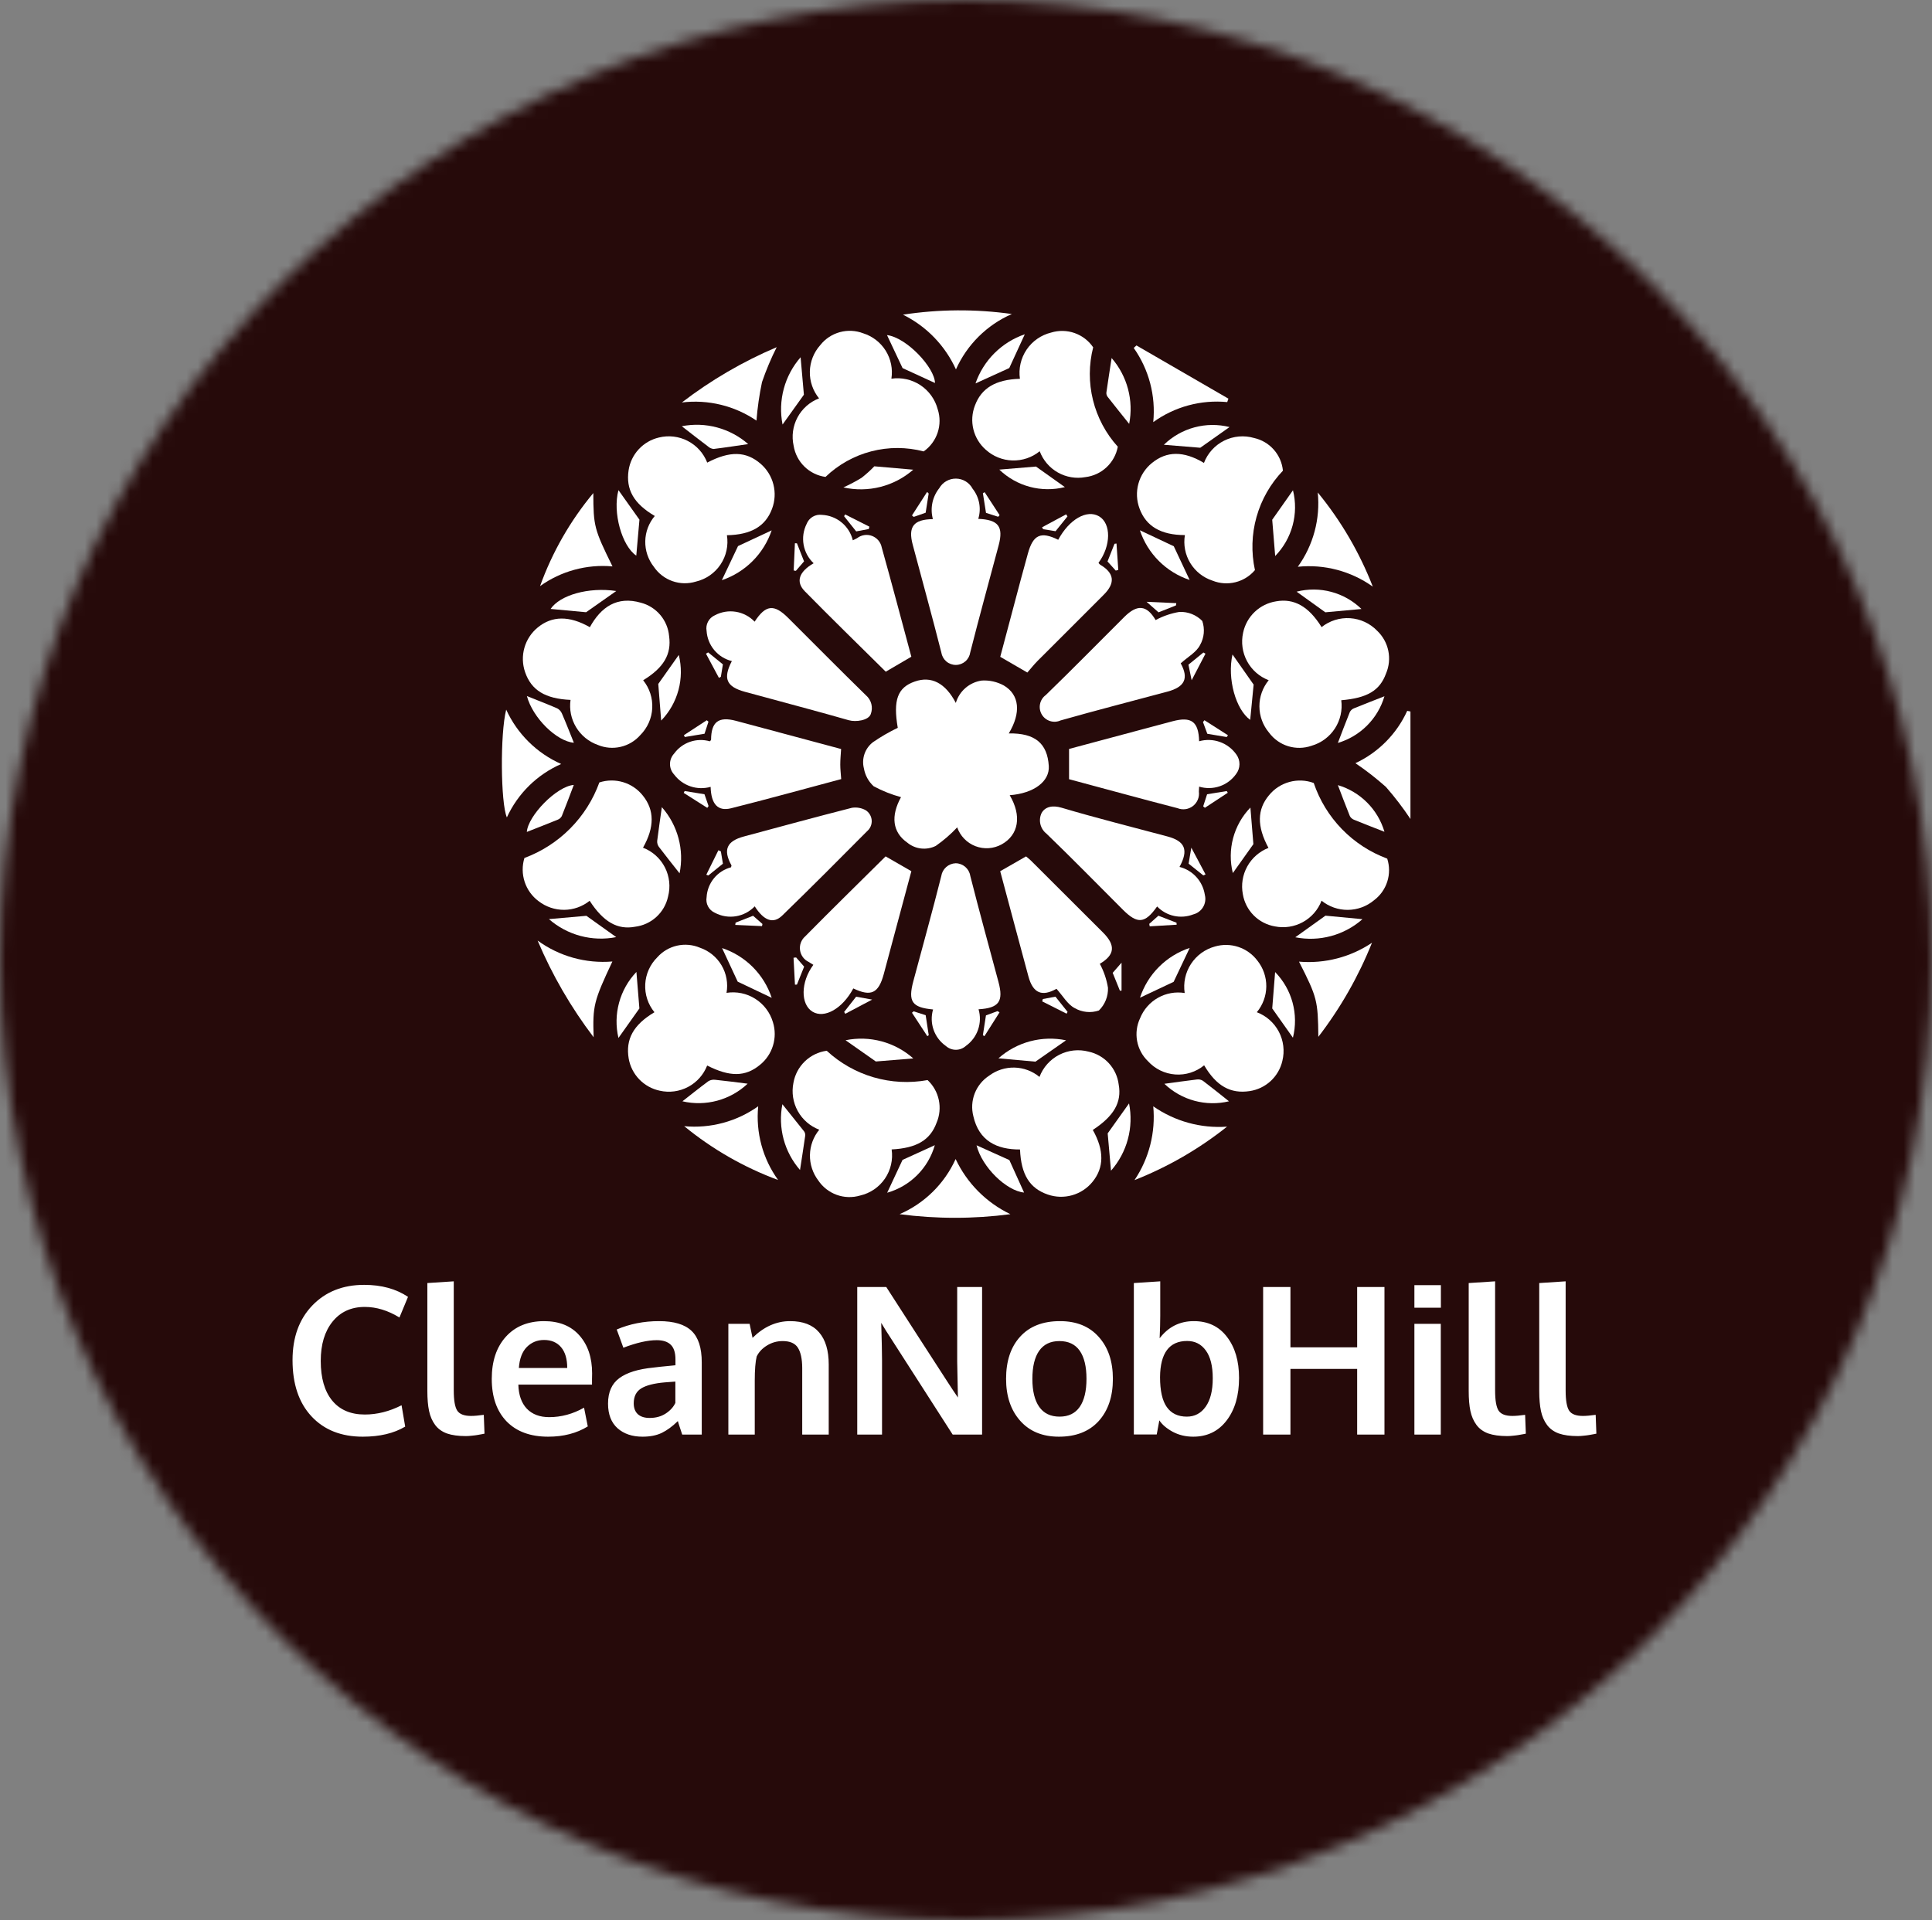 <svg width="171" height="170" viewBox="0 0 171 170" fill="none" xmlns="http://www.w3.org/2000/svg">
<rect x="0" y="0" width="171" height="170" fill="#808080" stroke="none"/>
<mask id="mask0" mask-type="alpha" maskUnits="userSpaceOnUse" x="0" y="0" width="171" height="170">
<ellipse cx="85.5" cy="85" rx="85.5" ry="85" fill="#C4C4C4"/>
</mask>
<g mask="url(#mask0)">
<ellipse cx="83.729" cy="83.79" rx="86.729" ry="86.091" fill="#C4C4C4"/>
<path d="M171.325 -75H-3V226H171.325V-75Z" fill="#260A0A"/>
<path d="M32.108 127.187C30.2 127.187 28.686 126.587 27.569 125.386C26.451 124.185 25.892 122.526 25.892 120.409C25.892 118.399 26.475 116.788 27.64 115.575C28.811 114.356 30.342 113.746 32.233 113.746C33.761 113.746 35.055 114.1 36.113 114.808L35.355 116.636C34.338 116.012 33.315 115.7 32.287 115.7C31.086 115.7 30.134 116.134 29.433 117.002C28.737 117.864 28.389 119.023 28.389 120.48C28.389 121.991 28.725 123.159 29.397 123.985C30.075 124.812 31.038 125.225 32.287 125.225C33.381 125.225 34.466 124.952 35.542 124.405L35.863 126.295C34.864 126.89 33.613 127.187 32.108 127.187ZM41.233 127.134C40.561 127.134 40.002 127.056 39.556 126.902C39.116 126.741 38.768 126.489 38.512 126.144C38.257 125.799 38.078 125.389 37.977 124.913C37.876 124.437 37.825 123.846 37.825 123.138V113.586L40.162 113.434V123.094C40.162 123.974 40.266 124.571 40.474 124.886C40.682 125.195 41.087 125.35 41.687 125.35C41.985 125.35 42.362 125.317 42.82 125.252L42.883 126.92C42.877 126.92 42.802 126.935 42.66 126.964C42.523 126.994 42.389 127.018 42.258 127.036C42.133 127.059 41.973 127.08 41.776 127.098C41.58 127.122 41.399 127.134 41.233 127.134ZM48.519 127.187C46.944 127.187 45.716 126.735 44.836 125.832C43.962 124.922 43.525 123.667 43.525 122.068C43.525 120.51 43.938 119.27 44.764 118.349C45.591 117.427 46.718 116.963 48.145 116.957C49.494 116.957 50.541 117.379 51.284 118.224C52.033 119.068 52.408 120.189 52.408 121.586C52.408 121.687 52.405 121.851 52.399 122.077C52.399 122.303 52.399 122.469 52.399 122.576H45.879C45.903 123.492 46.153 124.202 46.628 124.708C47.11 125.207 47.77 125.457 48.608 125.457C49.679 125.457 50.707 125.178 51.694 124.619L52.024 126.278C51.043 126.884 49.875 127.187 48.519 127.187ZM45.924 121.105H50.205C50.205 120.308 50.024 119.695 49.661 119.267C49.298 118.839 48.796 118.625 48.154 118.625C47.553 118.625 47.045 118.833 46.628 119.249C46.218 119.666 45.983 120.284 45.924 121.105ZM56.867 127.187C55.958 127.187 55.22 126.938 54.656 126.438C54.097 125.933 53.817 125.207 53.817 124.262C53.817 123.245 54.15 122.493 54.816 122.005C55.482 121.512 56.487 121.2 57.831 121.069C58.015 121.045 58.214 121.021 58.428 120.998C58.642 120.974 58.883 120.95 59.151 120.926C59.418 120.902 59.629 120.882 59.784 120.864V120.346C59.784 119.752 59.647 119.321 59.374 119.053C59.1 118.78 58.684 118.643 58.125 118.643C57.328 118.643 56.344 118.866 55.173 119.312C55.167 119.294 55.069 119.023 54.879 118.5C54.688 117.977 54.59 117.709 54.584 117.698C55.738 117.204 56.986 116.957 58.33 116.957C59.65 116.957 60.61 117.246 61.211 117.822C61.812 118.393 62.112 119.321 62.112 120.605V127H60.382C60.376 126.976 60.31 126.777 60.185 126.402C60.06 126.028 59.998 125.829 59.998 125.805C59.51 126.281 59.032 126.631 58.562 126.857C58.098 127.077 57.533 127.187 56.867 127.187ZM57.501 125.528C58.042 125.528 58.511 125.401 58.91 125.145C59.314 124.883 59.602 124.568 59.775 124.199V122.309C59.757 122.309 59.6 122.321 59.302 122.344C59.011 122.368 58.853 122.38 58.83 122.38C57.884 122.463 57.191 122.642 56.751 122.915C56.311 123.189 56.091 123.629 56.091 124.235C56.091 124.651 56.213 124.972 56.457 125.198C56.701 125.418 57.049 125.528 57.501 125.528ZM64.466 127V117.198H66.348L66.607 118.438C67.606 117.451 68.715 116.957 69.934 116.957C71.075 116.957 71.928 117.287 72.493 117.947C73.064 118.601 73.35 119.553 73.35 120.801V127H71.004V121.087C70.998 120.296 70.87 119.704 70.62 119.312C70.371 118.919 69.922 118.723 69.274 118.723C68.768 118.723 68.305 118.854 67.882 119.116C67.466 119.371 67.163 119.695 66.973 120.088C66.86 120.552 66.803 121.265 66.803 122.228V127H64.466ZM75.874 127V113.934H78.442C78.906 114.659 79.849 116.122 81.27 118.322C82.691 120.522 83.556 121.86 83.865 122.335C83.954 122.472 84.106 122.704 84.32 123.031C84.54 123.352 84.695 123.581 84.784 123.718C84.742 121.678 84.721 120.62 84.721 120.543V113.934H86.924V127H84.32L78.424 117.813L77.996 117.109C78.044 118.679 78.068 119.782 78.068 120.418V127H75.874ZM93.783 125.412C94.574 125.412 95.168 125.124 95.567 124.547C95.965 123.971 96.164 123.144 96.164 122.068C96.164 120.98 95.965 120.15 95.567 119.579C95.168 119.009 94.568 118.723 93.765 118.723C92.974 118.723 92.377 119.012 91.972 119.588C91.574 120.159 91.375 120.989 91.375 122.077C91.375 123.147 91.577 123.971 91.981 124.547C92.386 125.124 92.986 125.412 93.783 125.412ZM93.721 127.187C92.27 127.187 91.128 126.718 90.296 125.778C89.463 124.839 89.047 123.602 89.047 122.068C89.047 120.486 89.463 119.241 90.296 118.331C91.128 117.415 92.302 116.957 93.819 116.957C95.281 116.957 96.426 117.424 97.252 118.358C98.085 119.285 98.501 120.522 98.501 122.068C98.501 123.632 98.082 124.877 97.243 125.805C96.405 126.726 95.231 127.187 93.721 127.187ZM105.609 127.187C104.943 127.187 104.337 127.042 103.79 126.75C103.249 126.453 102.856 126.117 102.613 125.742L102.381 126.991H100.356V113.586L102.693 113.434V116.467C102.693 117.055 102.675 117.724 102.639 118.473C103.412 117.463 104.42 116.957 105.663 116.957C106.912 116.957 107.89 117.421 108.597 118.349C109.311 119.276 109.668 120.489 109.668 121.988C109.668 123.545 109.299 124.803 108.562 125.76C107.83 126.712 106.846 127.187 105.609 127.187ZM105.048 125.412C105.743 125.412 106.299 125.118 106.715 124.529C107.132 123.941 107.34 123.105 107.34 122.023C107.34 120.935 107.135 120.112 106.724 119.553C106.32 118.994 105.77 118.714 105.074 118.714C103.493 118.714 102.693 119.782 102.675 121.916C102.675 123.117 102.874 124 103.273 124.565C103.671 125.13 104.263 125.412 105.048 125.412ZM111.799 127V113.934H114.216V119.276H120.121V113.934H122.538V127H120.121V121.185H114.216V127H111.799ZM125.187 127V117.198H127.523V127H125.187ZM125.187 115.771V113.773H127.532V115.771H125.187ZM133.401 127.134C132.729 127.134 132.17 127.056 131.724 126.902C131.284 126.741 130.936 126.489 130.681 126.144C130.425 125.799 130.247 125.389 130.145 124.913C130.044 124.437 129.994 123.846 129.994 123.138V113.586L132.331 113.434V123.094C132.331 123.974 132.435 124.571 132.643 124.886C132.851 125.195 133.255 125.35 133.856 125.35C134.153 125.35 134.531 125.317 134.988 125.252L135.051 126.92C135.045 126.92 134.971 126.935 134.828 126.964C134.691 126.994 134.557 127.018 134.427 127.036C134.302 127.059 134.141 127.08 133.945 127.098C133.749 127.122 133.567 127.134 133.401 127.134ZM139.644 127.134C138.972 127.134 138.413 127.056 137.967 126.902C137.527 126.741 137.18 126.489 136.924 126.144C136.668 125.799 136.49 125.389 136.389 124.913C136.288 124.437 136.237 123.846 136.237 123.138V113.586L138.574 113.434V123.094C138.574 123.974 138.678 124.571 138.886 124.886C139.094 125.195 139.498 125.35 140.099 125.35C140.396 125.35 140.774 125.317 141.232 125.252L141.294 126.92C141.288 126.92 141.214 126.935 141.071 126.964C140.934 126.994 140.801 127.018 140.67 127.036C140.545 127.059 140.384 127.08 140.188 127.098C139.992 127.122 139.811 127.134 139.644 127.134Z" fill="white"/>
<path d="M89.286 64.928C91.605 64.888 92.7 65.799 92.828 67.813C92.914 69.185 91.5 70.236 89.368 70.398C90.448 72.222 90.17 73.913 88.651 74.754C88.299 74.946 87.91 75.06 87.511 75.087C87.111 75.114 86.71 75.053 86.336 74.91C85.962 74.766 85.624 74.543 85.345 74.255C85.066 73.968 84.853 73.623 84.721 73.245C84.148 73.858 83.511 74.409 82.822 74.888C82.417 75.088 81.962 75.167 81.513 75.114C81.065 75.061 80.641 74.878 80.294 74.588C78.984 73.668 78.832 72.231 79.748 70.57C78.909 70.342 78.098 70.02 77.331 69.609C76.874 69.192 76.569 68.635 76.464 68.025C76.355 67.601 76.374 67.154 76.517 66.74C76.661 66.327 76.923 65.965 77.271 65.7C77.968 65.222 78.699 64.798 79.46 64.432C79.04 61.984 79.434 60.861 80.971 60.333C82.42 59.822 83.678 60.46 84.599 62.229C84.752 61.712 85.05 61.251 85.459 60.899C85.867 60.548 86.368 60.321 86.902 60.247C87.575 60.207 88.245 60.357 88.837 60.678C90.248 61.503 90.386 63.105 89.286 64.928Z" fill="white"/>
<path d="M92.024 39.947C91.343 40.5 90.486 40.789 89.609 40.764C88.733 40.739 87.894 40.4 87.245 39.81C86.705 39.334 86.324 38.705 86.153 38.006C85.982 37.307 86.03 36.573 86.29 35.902C86.859 34.362 88.125 33.596 90.273 33.535C90.142 32.631 90.352 31.71 90.863 30.953C91.374 30.196 92.15 29.657 93.037 29.441C93.715 29.234 94.442 29.249 95.111 29.484C95.779 29.719 96.356 30.161 96.756 30.747C96.365 32.279 96.359 33.885 96.74 35.421C97.12 36.956 97.874 38.374 98.936 39.547C98.806 40.243 98.458 40.88 97.941 41.365C97.424 41.849 96.766 42.156 96.062 42.239C95.227 42.392 94.365 42.245 93.627 41.827C92.889 41.408 92.322 40.742 92.024 39.947Z" fill="white"/>
<path d="M116.97 79.736C116.661 80.542 116.077 81.213 115.321 81.629C114.565 82.046 113.686 82.182 112.839 82.012C112.129 81.89 111.475 81.55 110.966 81.039C110.458 80.529 110.121 79.872 110.003 79.162C109.843 78.321 109.982 77.451 110.396 76.702C110.811 75.953 111.474 75.373 112.272 75.062C111.237 73.149 111.261 71.662 112.324 70.394C112.789 69.826 113.42 69.417 114.129 69.224C114.837 69.03 115.588 69.062 116.278 69.316C116.795 70.846 117.647 72.241 118.772 73.4C119.898 74.559 121.268 75.451 122.782 76.013C122.996 76.673 122.998 77.383 122.788 78.044C122.578 78.705 122.167 79.284 121.612 79.7C120.962 80.243 120.144 80.543 119.297 80.55C118.451 80.556 117.628 80.269 116.97 79.736Z" fill="white"/>
<path d="M112.292 60.219C111.472 59.907 110.792 59.309 110.376 58.536C109.961 57.764 109.837 56.867 110.028 56.01C110.175 55.306 110.533 54.663 111.055 54.167C111.576 53.671 112.237 53.346 112.948 53.235C114.529 52.953 115.829 53.676 116.973 55.517C117.686 54.949 118.586 54.668 119.495 54.728C120.405 54.788 121.26 55.185 121.892 55.842C122.394 56.318 122.738 56.936 122.878 57.613C123.018 58.29 122.947 58.994 122.674 59.63C122.125 61.139 121.007 61.798 118.714 61.991C118.832 62.866 118.632 63.754 118.15 64.494C117.668 65.234 116.936 65.775 116.088 66.02C115.419 66.254 114.693 66.268 114.015 66.06C113.338 65.852 112.745 65.432 112.324 64.862C111.777 64.213 111.475 63.394 111.469 62.546C111.463 61.698 111.754 60.875 112.292 60.219Z" fill="white"/>
<path d="M96.723 100.031C97.743 101.839 97.727 103.372 96.692 104.633C96.228 105.201 95.601 105.612 94.896 105.812C94.19 106.012 93.441 105.992 92.747 105.753C91.139 105.206 90.373 103.989 90.281 101.761C88.221 101.774 86.644 100.996 86.152 98.82C85.978 98.149 86.02 97.44 86.272 96.794C86.524 96.149 86.973 95.599 87.555 95.223C88.202 94.741 88.993 94.49 89.799 94.511C90.606 94.532 91.382 94.823 92.004 95.338C92.323 94.491 92.945 93.793 93.75 93.38C94.554 92.966 95.484 92.867 96.358 93.101C97.049 93.251 97.677 93.612 98.153 94.135C98.629 94.657 98.931 95.316 99.016 96.018C99.298 97.587 98.591 98.808 96.723 100.031Z" fill="white"/>
<path d="M50.498 61.961C48.241 61.859 47.025 61.097 46.475 59.501C46.236 58.808 46.214 58.059 46.413 57.353C46.612 56.648 47.022 56.02 47.588 55.555C48.856 54.51 50.382 54.487 52.208 55.524C53.188 53.739 54.617 52.751 56.719 53.356C57.389 53.53 57.989 53.907 58.437 54.435C58.885 54.963 59.159 55.617 59.221 56.306C59.449 57.93 58.741 59.112 56.926 60.223C57.491 60.921 57.778 61.803 57.73 62.7C57.683 63.596 57.306 64.444 56.671 65.078C56.213 65.599 55.603 65.963 54.928 66.118C54.252 66.274 53.545 66.213 52.906 65.945C52.106 65.66 51.43 65.108 50.991 64.382C50.552 63.656 50.378 62.801 50.498 61.961Z" fill="white"/>
<path d="M72.495 35.267C71.948 34.596 71.659 33.752 71.679 32.887C71.699 32.022 72.027 31.192 72.605 30.548C73.044 29.992 73.65 29.592 74.333 29.405C75.016 29.218 75.741 29.253 76.403 29.507C77.231 29.767 77.938 30.315 78.396 31.052C78.854 31.79 79.032 32.667 78.897 33.524C79.793 33.393 80.706 33.597 81.462 34.095C82.218 34.594 82.763 35.353 82.995 36.228C83.216 36.902 83.214 37.628 82.99 38.3C82.767 38.972 82.334 39.555 81.754 39.963C80.234 39.563 78.636 39.562 77.115 39.957C75.593 40.352 74.199 41.132 73.065 42.221C72.363 42.124 71.71 41.805 71.203 41.31C70.696 40.816 70.361 40.171 70.246 39.472C70.053 38.617 70.174 37.722 70.587 36.95C70.999 36.178 71.677 35.58 72.495 35.267Z" fill="white"/>
<path d="M52.19 79.745C51.551 80.257 50.758 80.539 49.938 80.546C49.119 80.552 48.322 80.283 47.674 79.782C47.094 79.352 46.662 78.754 46.437 78.068C46.212 77.383 46.205 76.645 46.416 75.955C47.941 75.39 49.325 74.498 50.47 73.343C51.615 72.189 52.495 70.798 53.049 69.268C53.733 69.046 54.468 69.038 55.157 69.246C55.845 69.454 56.453 69.868 56.899 70.433C57.928 71.708 57.944 73.223 56.912 75.045C57.751 75.367 58.442 75.988 58.851 76.788C59.26 77.589 59.358 78.512 59.127 79.381C58.977 80.072 58.616 80.699 58.093 81.176C57.571 81.653 56.913 81.955 56.212 82.042C54.656 82.335 53.407 81.622 52.19 79.745Z" fill="white"/>
<path d="M72.513 100.011C71.702 99.703 71.027 99.117 70.608 98.357C70.189 97.597 70.054 96.713 70.226 95.863C70.352 95.138 70.706 94.472 71.235 93.961C71.765 93.45 72.443 93.121 73.172 93.021C74.356 94.117 75.78 94.923 77.329 95.374C78.879 95.824 80.513 95.908 82.1 95.617C82.605 96.09 82.953 96.707 83.094 97.385C83.236 98.062 83.166 98.767 82.893 99.403C82.33 100.933 81.122 101.644 78.919 101.757C79.052 102.664 78.839 103.587 78.323 104.343C77.806 105.1 77.023 105.633 76.13 105.838C75.45 106.04 74.724 106.019 74.057 105.778C73.39 105.537 72.818 105.09 72.423 104.501C71.931 103.851 71.672 103.055 71.688 102.24C71.704 101.426 71.995 100.64 72.513 100.011Z" fill="white"/>
<path d="M57.954 45.678C56.083 44.58 55.386 43.329 55.636 41.637C55.741 40.941 56.053 40.292 56.53 39.775C57.008 39.258 57.629 38.895 58.315 38.734C59.176 38.52 60.087 38.627 60.875 39.036C61.663 39.444 62.275 40.126 62.596 40.954C64.603 39.901 66.04 39.942 67.331 41.063C67.885 41.546 68.278 42.186 68.457 42.899C68.636 43.611 68.592 44.361 68.331 45.048C67.754 46.59 66.483 47.344 64.339 47.382C64.485 48.287 64.283 49.213 63.773 49.975C63.264 50.737 62.485 51.277 61.593 51.487C60.913 51.697 60.185 51.682 59.515 51.446C58.845 51.21 58.268 50.765 57.87 50.176C57.364 49.531 57.096 48.732 57.112 47.912C57.127 47.093 57.425 46.304 57.954 45.678Z" fill="white"/>
<path d="M62.591 94.329C62.274 95.142 61.675 95.814 60.904 96.223C60.133 96.632 59.241 96.751 58.39 96.557C57.701 96.411 57.071 96.062 56.582 95.555C56.093 95.048 55.767 94.407 55.645 93.713C55.36 92.001 56.057 90.722 57.925 89.611C57.354 88.916 57.063 88.033 57.109 87.134C57.154 86.236 57.533 85.387 58.172 84.753C58.632 84.234 59.244 83.871 59.921 83.718C60.598 83.564 61.306 83.627 61.946 83.897C62.752 84.172 63.432 84.726 63.865 85.46C64.297 86.193 64.453 87.056 64.304 87.895C65.188 87.756 66.093 87.944 66.849 88.423C67.605 88.902 68.161 89.639 68.413 90.498C68.622 91.171 68.623 91.892 68.416 92.566C68.21 93.24 67.805 93.837 67.255 94.278C65.97 95.332 64.601 95.352 62.591 94.329Z" fill="white"/>
<path d="M104.874 47.37C102.748 47.37 101.43 46.585 100.858 45.017C100.595 44.315 100.56 43.548 100.758 42.825C100.955 42.102 101.375 41.459 101.958 40.988C103.262 39.921 104.764 39.907 106.561 40.982C106.887 40.124 107.524 39.42 108.346 39.011C109.167 38.602 110.113 38.517 110.994 38.774C111.671 38.924 112.284 39.286 112.743 39.806C113.202 40.326 113.485 40.978 113.551 41.669C112.449 42.821 111.647 44.226 111.215 45.761C110.783 47.295 110.735 48.912 111.074 50.47C110.626 50.999 110.023 51.375 109.35 51.543C108.677 51.711 107.968 51.663 107.324 51.406C106.5 51.139 105.799 50.584 105.349 49.844C104.899 49.103 104.731 48.225 104.874 47.37Z" fill="white"/>
<path d="M111.24 89.61C112.078 89.927 112.771 90.54 113.188 91.333C113.605 92.126 113.716 93.045 113.502 93.915C113.345 94.601 112.984 95.224 112.467 95.702C111.95 96.18 111.3 96.49 110.603 96.593C108.913 96.848 107.66 96.147 106.578 94.31C105.86 94.899 104.944 95.189 104.018 95.121C103.092 95.053 102.228 94.632 101.604 93.944C101.104 93.462 100.769 92.835 100.644 92.152C100.52 91.469 100.613 90.764 100.91 90.137C101.218 89.373 101.776 88.736 102.493 88.332C103.21 87.927 104.043 87.778 104.856 87.91C104.719 87.014 104.916 86.1 105.41 85.34C105.904 84.58 106.66 84.029 107.535 83.792C108.213 83.594 108.934 83.608 109.604 83.83C110.274 84.053 110.861 84.473 111.287 85.037C111.808 85.687 112.087 86.498 112.079 87.332C112.07 88.165 111.774 88.97 111.24 89.61Z" fill="white"/>
<path d="M104.397 76.747C104.974 76.892 105.494 77.204 105.893 77.645C106.292 78.085 106.552 78.634 106.639 79.222C106.686 79.402 106.697 79.59 106.671 79.775C106.645 79.959 106.583 80.137 106.488 80.297C106.393 80.458 106.268 80.598 106.119 80.71C105.969 80.822 105.8 80.903 105.619 80.949C105.075 81.161 104.481 81.208 103.911 81.084C103.341 80.959 102.82 80.668 102.415 80.248C101.341 81.769 100.679 81.827 99.382 80.531C97.132 78.284 94.91 76.008 92.622 73.802C92.355 73.593 92.166 73.3 92.086 72.969C92.007 72.639 92.042 72.291 92.186 71.984C92.495 71.42 93.148 71.264 93.963 71.507C97.063 72.429 100.205 73.211 103.331 74.05C104.891 74.469 105.218 75.245 104.397 76.747Z" fill="white"/>
<path d="M104.503 58.724C105.22 60.029 104.893 60.808 103.332 61.228C100.177 62.076 97.011 62.886 93.871 63.779C93.577 63.912 93.243 63.931 92.936 63.833C92.628 63.735 92.367 63.526 92.204 63.247C92.041 62.968 91.987 62.639 92.053 62.323C92.118 62.006 92.298 61.725 92.559 61.534C94.908 59.26 97.196 56.923 99.513 54.616C100.672 53.462 101.508 53.573 102.284 54.894C102.943 54.536 103.658 54.292 104.398 54.171C104.771 54.157 105.143 54.221 105.49 54.359C105.837 54.497 106.151 54.706 106.412 54.972C106.533 55.322 106.577 55.694 106.543 56.063C106.508 56.432 106.395 56.789 106.212 57.111C105.891 57.74 105.146 58.147 104.503 58.724Z" fill="white"/>
<path d="M66.8 80.237C66.355 80.703 65.769 81.011 65.133 81.115C64.496 81.218 63.843 81.11 63.274 80.808C63.014 80.693 62.801 80.495 62.668 80.244C62.535 79.993 62.491 79.705 62.541 79.426C62.575 78.814 62.802 78.229 63.19 77.754C63.577 77.279 64.105 76.939 64.697 76.782C64.715 76.708 64.758 76.639 64.738 76.603C63.984 75.236 64.311 74.464 65.842 74.052C69.031 73.194 72.205 72.328 75.399 71.513C75.815 71.447 76.24 71.519 76.611 71.72C76.751 71.807 76.871 71.924 76.962 72.062C77.054 72.2 77.115 72.356 77.141 72.519C77.167 72.683 77.158 72.85 77.114 73.009C77.07 73.169 76.992 73.317 76.886 73.444C74.353 75.995 71.819 78.546 69.234 81.052C68.435 81.826 67.608 81.502 66.8 80.237Z" fill="white"/>
<path d="M64.776 58.524C64.168 58.375 63.624 58.036 63.221 57.556C62.819 57.076 62.581 56.481 62.54 55.856C62.489 55.577 62.532 55.289 62.664 55.038C62.796 54.786 63.008 54.587 63.267 54.471C63.836 54.167 64.488 54.057 65.124 54.159C65.761 54.261 66.347 54.569 66.791 55.036C67.767 53.536 68.508 53.454 69.755 54.697C72.051 56.983 74.325 59.288 76.643 61.552C76.879 61.753 77.047 62.022 77.123 62.323C77.198 62.623 77.179 62.94 77.066 63.229C76.865 63.775 75.756 63.942 75.115 63.758C72.691 63.063 70.254 62.418 67.822 61.755C67.192 61.583 66.562 61.416 65.932 61.245C64.293 60.794 63.969 60.074 64.776 58.524Z" fill="white"/>
<path d="M86.586 45.933C88.371 46.006 88.831 46.619 88.391 48.273C87.55 51.435 86.678 54.588 85.874 57.759C85.83 58.064 85.678 58.343 85.447 58.546C85.215 58.749 84.918 58.862 84.61 58.865C84.302 58.868 84.003 58.761 83.767 58.563C83.531 58.365 83.374 58.09 83.323 57.786C82.511 54.587 81.632 51.408 80.784 48.22C80.361 46.63 80.857 45.982 82.57 45.956C82.442 45.488 82.426 44.996 82.524 44.52C82.622 44.044 82.831 43.599 83.133 43.219C83.282 42.957 83.499 42.74 83.761 42.591C84.022 42.442 84.319 42.365 84.621 42.37C84.922 42.374 85.216 42.459 85.473 42.616C85.73 42.773 85.941 42.996 86.082 43.262C86.377 43.633 86.577 44.07 86.665 44.535C86.753 45.001 86.726 45.481 86.586 45.933Z" fill="white"/>
<path d="M86.611 89.35C86.784 89.937 86.77 90.564 86.571 91.143C86.373 91.722 85.999 92.226 85.502 92.583C85.259 92.807 84.942 92.933 84.612 92.936C84.281 92.938 83.962 92.817 83.716 92.597C83.213 92.245 82.833 91.743 82.63 91.164C82.427 90.584 82.412 89.956 82.585 89.366C80.721 89.192 80.357 88.673 80.836 86.871C81.663 83.767 82.529 80.674 83.311 77.56C83.357 77.251 83.51 76.969 83.743 76.761C83.976 76.553 84.274 76.433 84.586 76.422C84.898 76.425 85.199 76.539 85.436 76.743C85.672 76.947 85.829 77.228 85.878 77.537C86.674 80.678 87.536 83.802 88.375 86.933C88.838 88.66 88.417 89.243 86.611 89.35Z" fill="white"/>
<path d="M93.662 47.786C94.636 45.971 96.201 45.074 97.28 45.711C98.359 46.349 98.343 48.322 97.227 49.827C97.266 49.888 97.316 49.943 97.372 49.989C98.619 50.722 98.744 51.591 97.709 52.634C95.763 54.598 93.796 56.542 91.842 58.501C91.508 58.838 91.214 59.214 90.93 59.539L88.531 58.147C89.129 55.894 89.744 53.578 90.362 51.259C90.561 50.513 90.768 49.77 90.972 49.025C91.432 47.334 92.117 47.02 93.662 47.786Z" fill="white"/>
<path d="M72.015 49.864C71.551 49.428 71.24 48.854 71.128 48.227C71.016 47.601 71.109 46.954 71.393 46.385C71.494 46.119 71.682 45.896 71.925 45.75C72.169 45.604 72.454 45.544 72.736 45.58C73.376 45.606 73.99 45.84 74.486 46.247C74.982 46.653 75.332 47.21 75.483 47.832C75.631 47.758 75.754 47.705 75.866 47.64C76.051 47.497 76.27 47.404 76.502 47.37C76.734 47.336 76.97 47.362 77.189 47.446C77.407 47.53 77.601 47.668 77.751 47.848C77.9 48.028 78.002 48.244 78.044 48.474C78.95 51.701 79.8 54.943 80.662 58.138L78.398 59.464C76.023 57.111 73.596 54.751 71.226 52.336C70.41 51.498 70.713 50.614 72.015 49.864Z" fill="white"/>
<path d="M78.385 75.814L80.664 77.126L78.909 83.664C78.678 84.524 78.454 85.386 78.219 86.244C77.754 87.945 77.095 88.25 75.525 87.504C74.573 89.29 72.968 90.206 71.909 89.559C70.851 88.912 70.855 86.946 71.989 85.415C71.85 85.329 71.712 85.246 71.578 85.16C71.374 85.063 71.197 84.918 71.063 84.736C70.929 84.554 70.842 84.342 70.811 84.118C70.779 83.895 70.803 83.667 70.881 83.455C70.959 83.243 71.088 83.054 71.257 82.904C73.614 80.514 76.013 78.167 78.385 75.814Z" fill="white"/>
<path d="M74.446 66.309C74.417 66.804 74.371 67.243 74.372 67.682C74.372 68.091 74.421 68.501 74.454 68.972C71.186 69.844 67.958 70.738 64.71 71.554C63.53 71.85 62.939 71.184 62.897 69.659C62.312 69.825 61.689 69.81 61.113 69.615C60.536 69.421 60.032 69.055 59.667 68.568C59.432 68.316 59.301 67.985 59.301 67.64C59.301 67.296 59.432 66.964 59.667 66.712C60.018 66.228 60.51 65.864 61.076 65.67C61.642 65.476 62.254 65.46 62.828 65.626C62.873 65.57 62.937 65.528 62.937 65.484C62.947 63.904 63.596 63.404 65.143 63.815C67.609 64.47 70.075 65.131 72.541 65.797L74.446 66.309Z" fill="white"/>
<path d="M93.509 87.536C92.234 88.255 91.43 87.939 91.026 86.445C90.181 83.326 89.351 80.204 88.527 77.127L90.814 75.816C90.911 75.898 91.092 76.033 91.251 76.19C93.377 78.31 95.503 80.432 97.629 82.556C98.776 83.704 98.659 84.547 97.344 85.323C97.701 85.985 97.945 86.702 98.066 87.444C98.08 87.817 98.016 88.189 97.877 88.536C97.739 88.882 97.53 89.196 97.262 89.457C96.911 89.576 96.538 89.619 96.169 89.582C95.8 89.546 95.443 89.431 95.121 89.246C94.493 88.922 94.084 88.178 93.509 87.536Z" fill="white"/>
<path d="M94.621 68.981V66.303L100.519 64.723C101.61 64.431 102.699 64.136 103.793 63.849C105.451 63.411 106.088 63.881 106.134 65.621C106.74 65.451 107.384 65.473 107.976 65.686C108.568 65.899 109.079 66.29 109.439 66.807C109.618 67.058 109.711 67.361 109.705 67.669C109.699 67.978 109.595 68.276 109.407 68.521C109.048 69.027 108.539 69.407 107.952 69.608C107.365 69.808 106.729 69.82 106.135 69.639C106.127 69.805 106.114 69.941 106.111 70.077C106.144 70.317 106.112 70.562 106.02 70.786C105.928 71.011 105.779 71.207 105.587 71.356C105.396 71.504 105.168 71.6 104.928 71.633C104.688 71.666 104.443 71.636 104.219 71.545C101.026 70.721 97.849 69.846 94.621 68.981Z" fill="white"/>
<path d="M89.56 27.799C87.357 28.76 85.592 30.509 84.61 32.703C83.653 30.595 81.997 28.883 79.922 27.857C83.115 27.369 86.362 27.349 89.56 27.799Z" fill="white"/>
<path d="M124.551 62.931L124.838 62.987V72.504C124.178 71.512 123.454 70.565 122.67 69.668C121.816 68.907 120.914 68.204 119.967 67.563C121.997 66.612 123.622 64.97 124.551 62.931Z" fill="white"/>
<path d="M49.67 67.635C47.542 68.568 45.831 70.251 44.863 72.364C44.31 71.095 44.26 64.942 44.803 62.824C45.783 64.968 47.514 66.68 49.67 67.635Z" fill="white"/>
<path d="M84.582 102.607C85.587 104.744 87.299 106.468 89.429 107.489C86.174 107.917 82.877 107.917 79.622 107.489C81.825 106.535 83.593 104.794 84.582 102.607Z" fill="white"/>
<path d="M52.514 43.65C52.522 46.584 52.593 46.858 54.212 50.143C51.934 49.936 49.657 50.556 47.799 51.889C48.878 48.889 50.474 46.101 52.514 43.65Z" fill="white"/>
<path d="M60.352 35.63C62.931 33.65 65.752 32.005 68.745 30.734C68.242 31.735 67.807 32.768 67.444 33.828C67.207 34.952 67.043 36.091 66.954 37.236C65.021 35.918 62.674 35.347 60.352 35.63Z" fill="white"/>
<path d="M100.415 104.472C101.706 102.552 102.292 100.244 102.073 97.94C103.98 99.27 106.286 99.906 108.605 99.74C106.125 101.715 103.365 103.31 100.415 104.472Z" fill="white"/>
<path d="M52.542 91.826C50.538 89.19 48.872 86.314 47.583 83.265C49.495 84.658 51.844 85.316 54.202 85.119C52.55 88.637 52.449 89.034 52.542 91.826Z" fill="white"/>
<path d="M100.587 30.582L108.726 35.292L108.621 35.596C106.296 35.373 103.968 36.003 102.073 37.37C102.305 35.044 101.692 32.712 100.345 30.802L100.587 30.582Z" fill="white"/>
<path d="M121.433 83.461C120.24 86.441 118.642 89.243 116.686 91.788C116.649 88.562 116.581 88.3 114.974 85.133C117.255 85.327 119.533 84.737 121.433 83.461Z" fill="white"/>
<path d="M114.868 50.174C116.241 48.272 116.869 45.933 116.634 43.599C118.689 46.102 120.333 48.915 121.506 51.934C119.581 50.559 117.221 49.934 114.868 50.174Z" fill="white"/>
<path d="M60.558 99.699C62.882 99.916 65.207 99.291 67.108 97.937C66.88 100.255 67.507 102.576 68.871 104.464C65.855 103.348 63.045 101.738 60.558 99.699Z" fill="white"/>
<path d="M114.44 43.403C114.695 44.427 114.684 45.499 114.408 46.517C114.133 47.536 113.602 48.468 112.866 49.224L112.603 46.012L114.44 43.403Z" fill="white"/>
<path d="M114.436 91.866L112.604 89.275L112.86 86.053C113.596 86.807 114.128 87.737 114.404 88.754C114.68 89.772 114.691 90.843 114.436 91.866Z" fill="white"/>
<path d="M108.778 97.496C107.771 97.736 106.72 97.72 105.721 97.45C104.721 97.179 103.806 96.662 103.058 95.946C103.937 95.828 104.935 95.683 105.937 95.564C106.123 95.539 106.312 95.58 106.471 95.68C107.273 96.289 108.06 96.927 108.778 97.496Z" fill="white"/>
<path d="M54.74 43.391L56.597 46.007L56.317 49.189C55.056 48.349 54.2 45.377 54.74 43.391Z" fill="white"/>
<path d="M66.173 95.937C65.414 96.653 64.49 97.169 63.483 97.441C62.476 97.713 61.417 97.732 60.401 97.496C61.123 96.931 61.903 96.302 62.707 95.71C62.89 95.604 63.104 95.562 63.313 95.593C64.295 95.692 65.275 95.825 66.173 95.937Z" fill="white"/>
<path d="M108.827 37.806L106.235 39.638L103.013 39.374C103.768 38.639 104.699 38.109 105.716 37.835C106.734 37.56 107.804 37.55 108.827 37.806Z" fill="white"/>
<path d="M60.345 37.733C61.38 37.53 62.448 37.567 63.467 37.841C64.485 38.115 65.428 38.619 66.221 39.314C65.228 39.458 64.193 39.621 63.16 39.746C62.971 39.727 62.794 39.646 62.656 39.515C61.887 38.937 61.133 38.346 60.345 37.733Z" fill="white"/>
<path d="M54.739 91.889C54.497 90.859 54.516 89.786 54.794 88.765C55.071 87.745 55.599 86.809 56.329 86.044L56.592 89.276L54.739 91.889Z" fill="white"/>
<path d="M110.672 71.491L110.936 74.731L109.117 77.291C108.863 76.272 108.872 75.204 109.144 74.19C109.416 73.175 109.942 72.246 110.672 71.491Z" fill="white"/>
<path d="M88.449 41.574L91.694 41.303L94.251 43.122C93.232 43.378 92.165 43.37 91.15 43.099C90.135 42.828 89.205 42.303 88.449 41.574Z" fill="white"/>
<path d="M74.648 43.15C75.201 42.901 75.738 42.618 76.255 42.301C76.656 41.988 77.034 41.647 77.386 41.281L80.83 41.581C79.995 42.31 79 42.832 77.926 43.104C76.852 43.377 75.729 43.392 74.648 43.15Z" fill="white"/>
<path d="M88.371 93.691C89.175 92.976 90.135 92.46 91.175 92.183C92.214 91.906 93.304 91.876 94.357 92.096L91.644 93.987L88.371 93.691Z" fill="white"/>
<path d="M74.84 92.09C75.896 91.874 76.987 91.908 78.028 92.188C79.068 92.467 80.029 92.985 80.835 93.7L77.519 93.971L74.84 92.09Z" fill="white"/>
<path d="M58.58 71.456C59.276 72.245 59.78 73.184 60.052 74.201C60.325 75.217 60.358 76.282 60.149 77.314C59.556 76.56 58.92 75.769 58.31 74.961C58.203 74.808 58.152 74.622 58.168 74.436C58.292 73.43 58.444 72.426 58.58 71.456Z" fill="white"/>
<path d="M58.263 60.547L60.079 57.981C60.333 59.002 60.324 60.071 60.051 61.088C59.778 62.104 59.252 63.035 58.52 63.791L58.263 60.547Z" fill="white"/>
<path d="M109.087 57.939L110.958 60.607L110.654 63.728C109.378 62.815 108.605 60.075 109.087 57.939Z" fill="white"/>
<path d="M118.413 65.771C118.74 64.918 119.094 63.971 119.473 63.037C119.548 62.889 119.674 62.773 119.827 62.711C120.762 62.329 121.705 61.967 122.537 61.639C122.249 62.617 121.721 63.508 121 64.229C120.28 64.951 119.39 65.481 118.413 65.771Z" fill="white"/>
<path d="M46.636 61.623C47.493 61.965 48.414 62.319 49.314 62.709C49.503 62.807 49.652 62.968 49.735 63.164C50.117 64.044 50.463 64.938 50.792 65.754C49.268 65.632 47.154 63.556 46.636 61.623Z" fill="white"/>
<path d="M68.304 88.336L65.293 86.904L63.909 83.93C64.934 84.271 65.866 84.847 66.629 85.612C67.392 86.377 67.966 87.31 68.304 88.336Z" fill="white"/>
<path d="M68.3 46.952C67.953 47.977 67.375 48.908 66.61 49.673C65.845 50.438 64.914 51.017 63.89 51.364L65.322 48.344L68.3 46.952Z" fill="white"/>
<path d="M86.34 33.944C86.689 32.935 87.263 32.018 88.019 31.264C88.776 30.51 89.694 29.939 90.704 29.592L89.329 32.583L86.34 33.944Z" fill="white"/>
<path d="M99.942 37.526C99.317 36.745 98.667 35.939 98.029 35.121C97.95 35.013 97.913 34.879 97.926 34.745C98.071 33.725 98.234 32.705 98.389 31.696C99.073 32.485 99.57 33.421 99.839 34.431C100.108 35.441 100.143 36.5 99.942 37.526Z" fill="white"/>
<path d="M79.886 32.588L78.508 29.665C80.254 29.881 82.739 32.563 82.754 33.905L79.886 32.588Z" fill="white"/>
<path d="M118.414 69.506C119.391 69.796 120.281 70.325 121.001 71.047C121.721 71.768 122.249 72.659 122.537 73.636C121.703 73.31 120.762 72.948 119.83 72.566C119.675 72.505 119.548 72.39 119.473 72.243C119.094 71.306 118.741 70.36 118.414 69.506Z" fill="white"/>
<path d="M51.874 54.2L48.734 53.908C49.559 52.687 52.089 51.952 54.547 52.321L51.874 54.2Z" fill="white"/>
<path d="M50.785 69.489C50.452 70.364 50.101 71.311 49.723 72.248C49.646 72.393 49.519 72.506 49.365 72.565C48.43 72.948 47.488 73.311 46.629 73.649C46.735 72.213 49.262 69.606 50.785 69.489Z" fill="white"/>
<path d="M69.248 97.755C69.875 98.535 70.523 99.34 71.168 100.155C71.248 100.266 71.284 100.402 71.269 100.538C71.124 101.558 70.962 102.579 70.809 103.578C70.123 102.79 69.626 101.856 69.355 100.847C69.085 99.838 69.048 98.78 69.248 97.755Z" fill="white"/>
<path d="M98.334 103.64L98.04 100.335L99.931 97.682C100.14 98.731 100.105 99.814 99.828 100.847C99.551 101.881 99.04 102.836 98.334 103.64Z" fill="white"/>
<path d="M78.523 105.59L79.882 102.684L82.74 101.381C82.454 102.384 81.916 103.296 81.178 104.033C80.44 104.77 79.526 105.306 78.523 105.59Z" fill="white"/>
<path d="M86.434 101.391L89.337 102.698L90.64 105.574C89.077 105.428 86.91 103.322 86.434 101.391Z" fill="white"/>
<path d="M69.263 37.584C69.057 36.535 69.094 35.453 69.371 34.42C69.648 33.387 70.158 32.432 70.861 31.627L71.152 34.943L69.263 37.584Z" fill="white"/>
<path d="M114.645 82.975L117.315 81.062L120.592 81.373C119.79 82.079 118.837 82.59 117.806 82.868C116.774 83.146 115.693 83.182 114.645 82.975Z" fill="white"/>
<path d="M120.502 53.913L117.303 54.206L114.762 52.379C115.77 52.122 116.828 52.128 117.832 52.397C118.837 52.666 119.757 53.188 120.502 53.913Z" fill="white"/>
<path d="M105.299 83.918L103.878 86.921L100.899 88.325C101.238 87.298 101.812 86.365 102.576 85.599C103.34 84.834 104.273 84.258 105.299 83.918Z" fill="white"/>
<path d="M100.89 46.944L103.891 48.358L105.294 51.343C104.268 51.003 103.336 50.428 102.572 49.664C101.807 48.901 101.231 47.969 100.89 46.944Z" fill="white"/>
<path d="M48.585 81.367L51.901 81.075L54.541 82.961C53.492 83.168 52.41 83.132 51.377 82.856C50.345 82.58 49.389 82.07 48.585 81.367Z" fill="white"/>
<path d="M94.481 45.718L93.427 47.027L92.329 46.849L92.23 46.681L94.363 45.533L94.481 45.718Z" fill="white"/>
<path d="M92.301 88.443L93.417 88.233L94.49 89.578L94.402 89.739L92.246 88.652L92.301 88.443Z" fill="white"/>
<path d="M81.93 89.873L82.202 91.647L82.075 91.728L80.719 89.657L80.862 89.53L81.93 89.873Z" fill="white"/>
<path d="M82.196 43.688L81.929 45.39L80.873 45.76L80.718 45.632L82.057 43.552L82.196 43.688Z" fill="white"/>
<path d="M108.67 70.181L106.643 71.512L106.493 71.384L106.84 70.313L108.579 70.032L108.67 70.181Z" fill="white"/>
<path d="M62.353 70.314L62.715 71.359L62.6 71.519L60.515 70.194L60.598 70.028L62.353 70.314Z" fill="white"/>
<path d="M106.695 57.872L105.472 60.22L105.188 58.843L106.513 57.764L106.695 57.872Z" fill="white"/>
<path d="M76.893 46.835L75.781 47.043L74.71 45.701L74.801 45.54L76.95 46.626L76.893 46.835Z" fill="white"/>
<path d="M63.804 75.373L63.985 76.46L62.692 77.506L62.515 77.437L63.586 75.269L63.804 75.373Z" fill="white"/>
<path d="M62.677 57.755L63.984 58.816L63.803 59.914L63.633 60.013L62.485 57.869L62.677 57.755Z" fill="white"/>
<path d="M86.994 91.647L87.266 89.891L88.286 89.514L88.468 89.62L87.13 91.732L86.994 91.647Z" fill="white"/>
<path d="M106.505 77.5L105.203 76.457L105.443 75.043L106.702 77.411L106.505 77.5Z" fill="white"/>
<path d="M60.531 65.085L62.556 63.762L62.706 63.89L62.359 64.956L60.612 65.246L60.531 65.085Z" fill="white"/>
<path d="M108.574 65.248L106.859 64.961L106.476 63.923L106.604 63.76L108.688 65.091L108.574 65.248Z" fill="white"/>
<path d="M75.776 88.236L77.194 88.492L74.815 89.75L74.714 89.585C75.067 89.133 75.421 88.684 75.776 88.236Z" fill="white"/>
<path d="M87.15 43.572L88.475 45.607L88.347 45.749L87.271 45.403L86.995 43.66L87.15 43.572Z" fill="white"/>
<path d="M101.72 81.788L102.529 81.066L104.132 81.687L104.145 81.863L101.76 82.007L101.72 81.788Z" fill="white"/>
<path d="M65.108 81.678L66.655 81.071L67.484 81.798L67.445 81.988L65.075 81.881L65.108 81.678Z" fill="white"/>
<path d="M104.081 53.598L102.54 54.209L101.482 53.276L104.115 53.396L104.081 53.598Z" fill="white"/>
<path d="M70.465 84.762L71.174 85.575L70.536 87.164L70.362 87.171L70.235 84.786L70.465 84.762Z" fill="white"/>
<path d="M70.538 48.1L71.166 49.696L70.444 50.534L70.248 50.504L70.357 48.092L70.538 48.1Z" fill="white"/>
<path d="M99.121 87.701L98.483 86.124L99.267 85.224V87.703L99.121 87.701Z" fill="white"/>
<path d="M98.755 50.513L98.025 49.706L98.644 48.141L98.82 48.118L98.979 50.456L98.755 50.513Z" fill="white"/>
</g>
</svg>
